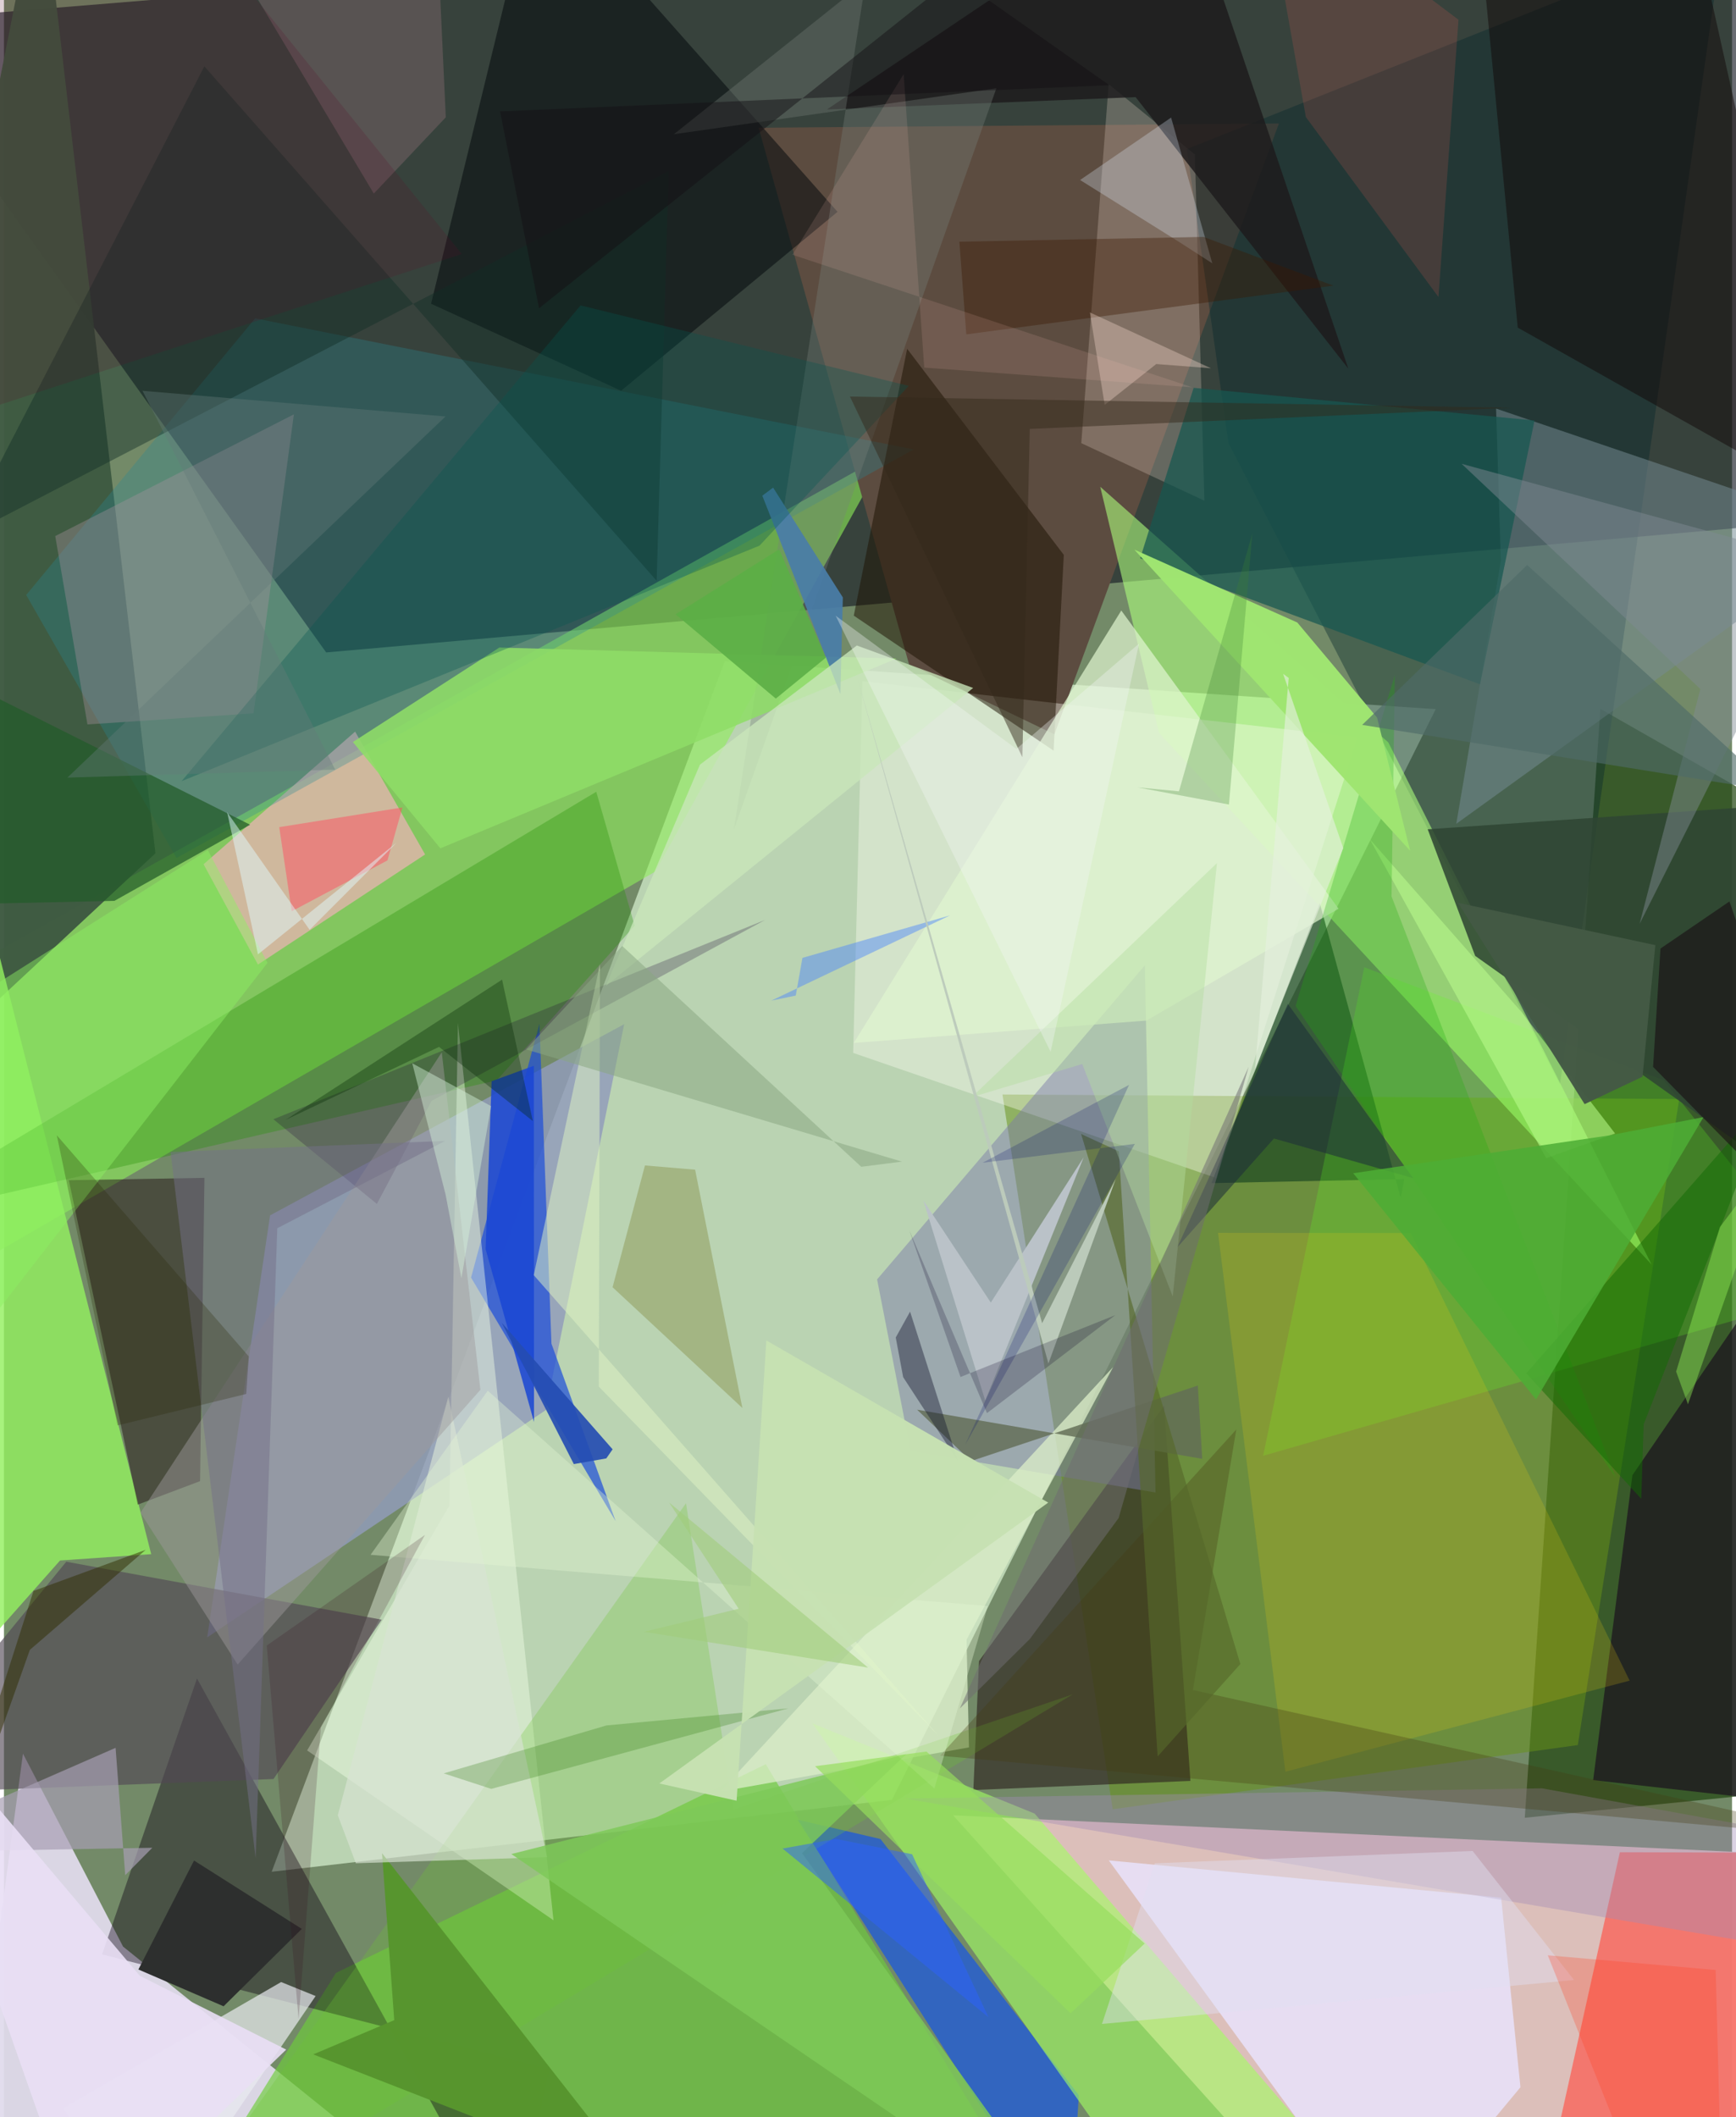<svg xmlns="http://www.w3.org/2000/svg" width="228" height="278" viewBox="0 0 836 1024"><path fill="#738a68" d="M0 0h836v1024H0z"/><path fill="#cde5c5" fill-opacity=".792" d="M348.725 319.786L129.52 905.305l300.064-34.778 263.053-527.535z"/><path fill="#171c26" fill-opacity=".651" d="M898 250.151l-742.13 65.41L-62 10.888 828.33-62z"/><path fill="#e6c4c2" fill-opacity=".906" d="M459.168 877.998l136.986 152.512L898 1086l-20.981-188.466z"/><path fill="#224612" fill-opacity=".714" d="M898 862.872l-47.106-475.177-78.595-44.847-36.568 536.347z"/><path fill="#e0dbeb" fill-opacity=".941" d="M-20.648 1069.414L9.2 848.174l48.431 93.323L236.827 1086z"/><path fill="#8fee59" fill-opacity=".596" d="M-7.563 462.538l-46.051 172.07 368.772-213.092L426.64 219.74z"/><path fill="#679117" fill-opacity=".51" d="M536.379 875.079l225.011-31.05 49.06-312.467-327.398-2.198z"/><path fill="#5c4c40" d="M437.883 321.407l70.285 33.761L616.785 59.716 365.081 61.8z"/><path fill="#919cba" fill-opacity=".827" d="M98.329 791.953l30.422-204.127 171.303-92.476-37.931 186.66z"/><path fill="#3e5a41" fill-opacity=".969" d="M-62 342.223l19.402 178.48L73.275 412.71 17.872-62z"/><path fill="#07272d" fill-opacity=".392" d="M831.689-31.26l-78.947 555.82-160.385-310.325L572.262 72.1z"/><path fill="#fc594f" fill-opacity=".706" d="M829.85 1086h-90.354l42.24-190.138 116.264.33z"/><path fill="#6ccc39" fill-opacity=".647" d="M368.55 853.279L508.617 1086H78.42l82.194-131.78z"/><path fill="#2d241f" fill-opacity=".647" d="M573.98 861.363l-105.01 4.403 2.728-62.365 89.553-123.486z"/><path fill="#1956e2" fill-opacity=".71" d="M515.583 1086L383.955 880.128l40.084 9.338 95.943 123.92z"/><path fill="#aeff7d" fill-opacity=".588" d="M530.352 235.427l139.353 123.656 127.37 252.52-238.26-257.1z"/><path fill="#0a0012" fill-opacity=".404" d="M47.479 945.257l45.905-133.44L244.885 1086l18.968-85.18z"/><path fill="#a3fd64" fill-opacity=".616" d="M498.624 877.171l139.202 162.252-89.978 16.214L391.11 833.539z"/><path fill="#92f05f" fill-opacity=".812" d="M27.14 754.753L-62 855.357l43.191-458.606 90.04 354.94z"/><path fill="#fffff4" fill-opacity=".361" d="M586.679 569.83l-175.847-60.574 4.478-179.796 239.47 27.213z"/><path fill="#1c4dd9" fill-opacity=".698" d="M225.97 617.92l33.092-122.802 5.802 154.76 31.062 85.873z"/><path fill="#e8e3fb" fill-opacity=".851" d="M670.048 1086L534.492 899.814 724.3 917.836l9.334 91.699z"/><path fill="#f1b3b9" fill-opacity=".69" d="M203.734 413.269l-33.847-59.404-73.322 64.143 26.305 48.513z"/><path fill="#17431f" fill-opacity=".647" d="M584.153 572.231l93.324-1.945-1.757 9.127-39.187-142.6z"/><path fill="#00060a" fill-opacity=".514" d="M257.54-62l-50.913 208.916 91.924 42.065 104.712-86.524z"/><path fill="#241217" fill-opacity=".498" d="M31.363 570.82l33.38 156.906 30.125-11.345 2.131-146.686z"/><path fill="#298895" fill-opacity=".31" d="M83.464 414.988l356.6-197.61-318.546-63.4L10.753 287.77z"/><path fill="#7b7da9" fill-opacity=".478" d="M422.402 618.796l16.178 82.892 118.524 20.199-5.178-254.996z"/><path fill="#748c93" fill-opacity=".525" d="M898 257.45l-176.152-59.83 2.301 73.765-21.556 127.067z"/><path fill="#209100" fill-opacity=".322" d="M-62 591.61l300.388-69.1 66.724-74.784-18.569-64.785z"/><path fill="#1d1000" fill-opacity=".506" d="M512.72 268.376l-75.781-99.669-25.814 129.058 96.66 65.298z"/><path fill="#e3d0c0" fill-opacity=".271" d="M580.735 242.18l-4.6-167.464-41.706-33.99-13.248 173.611z"/><path fill="#f2ffe6" fill-opacity=".435" d="M215.517 728.152l4.107-233.355 46.223 433.973-119.175-82.145z"/><path fill="#514754" fill-opacity=".635" d="M-62 867.816l92.146-112.474 152.6 28.038-52.349 77.07z"/><path fill="#170b1d" fill-opacity=".651" d="M787.804 713.506L898 552.507 872.045 872.67 768.81 860.987z"/><path fill="#63ff21" fill-opacity=".231" d="M609.172 704.103l275.758-79.24-81.902-102.358-144.942-54.652z"/><path fill="#dbedc9" fill-opacity=".757" d="M536.557 661.216L346.48 866.556l120.37-21.408-1.173-52.09z"/><path fill="#e8cc11" fill-opacity=".2" d="M619.918 856.924l166.537-44.062-105.953-216.485-93.165-.093z"/><path fill="#130909" fill-opacity=".506" d="M879.859 241.449l-147.533-82.991L716.906-1.33 812.237-62z"/><path fill="#1d1b1c" fill-opacity=".827" d="M650.373 178.32L547.468 46.985 398.121 52.94 569.053-62z"/><path fill="#165751" fill-opacity=".725" d="M549.693 270.021l164.4 60.958 26.35-127.608-164.916-15.795z"/><path fill="#eaebf0" fill-opacity=".698" d="M68.653 1086l-39.922-66.425 105.357-60.932 16.692 6.768z"/><path fill="#e0f5cf" fill-opacity=".71" d="M645.643 439.516L540.534 295.282l-129.415 209.15 141.598-10.823z"/><path fill="#6bc432" fill-opacity=".271" d="M352.896 875.262l-22.94-148.194L74.47 1086l442.578-266.499z"/><path fill="#a692a0" fill-opacity=".373" d="M24.813 259.278l15.574 91.101 80.352-5.362 19.52-144.613z"/><path fill="#a28bb6" fill-opacity=".396" d="M744.06 864.95L898 892.877l-59.3 45.403-403.128-68.402z"/><path fill="#818a3e" fill-opacity=".404" d="M334.368 565.738l22.859 115.253-62.797-58.402 15.671-58.9z"/><path fill="#1a46d3" fill-opacity=".855" d="M256.427 687.776l-23.417-83.578 2.908-81.233 20.413-7.48z"/><path fill="#235b2a" fill-opacity=".725" d="M-62 308.127v130.128l115.427-2.539 65.662-36.818z"/><path fill="#2f4633" fill-opacity=".867" d="M890.046 387.173L688.762 401.1l22.96 61.21 184.07 130.779z"/><path fill="#122e25" fill-opacity=".431" d="M321.597 82.75L-20.892 260.6 96.953 32.104l218.805 248.824z"/><path fill="#78817c" fill-opacity=".345" d="M480.114 42.672l-156.01 22.25 92.728-74.023-63.713 410.32z"/><path fill="#57952e" fill-opacity=".992" d="M149.627 993.635l39.18-16.567-5.907-80.733 124.286 158.774z"/><path fill="#2d2f2e" d="M65.034 952.575l41.22 17.795 37.85-37.427-52.148-33.072z"/><path fill="#bcfe8e" fill-opacity=".549" d="M746.115 560.163L660.82 405.96l73.684 83.938 44.93 58.353z"/><path fill="#1dad0b" fill-opacity=".275" d="M672.877 326.434l-1.603 107.125L779.6 714.572 624.86 486.545z"/><path fill="#636e57" fill-opacity=".824" d="M577.562 670.125l2.128 35.459-137.94-23.771 26.067 24.872z"/><path fill="#8fdd67" fill-opacity=".882" d="M211.122 410.3l-42.315-51.404 70.843-45.69 192.165 5.306z"/><path fill="#497da8" fill-opacity=".929" d="M405.829 288.946l-1.186 46.71-37.774-95.904 5.233-3.9z"/><path fill="#045750" fill-opacity=".318" d="M365.516 263.913L85.933 377.829l193.003-230.104 158.774 38.917z"/><path fill="#1d0233" fill-opacity=".235" d="M206.887 532.426l-26.472 49.871-50.073-40.957 237.963-96.44z"/><path fill="#9fe471" fill-opacity=".992" d="M680.276 411.47L546.843 265.83l78.85 35.262 38.572 45.97z"/><path fill="#dff3c4" fill-opacity=".506" d="M287.765 670.646l164.249 168.798-195.721-222.7 32.037-150.366z"/><path fill="#7a6368" fill-opacity=".506" d="M210.702-8.96l3.047 65.698-34.832 36.89L85.982-62z"/><path fill="#c9e6ba" fill-opacity=".78" d="M291.26 476.747l177.603-144.008-56.26-20.524-75.91 57.635z"/><path fill="#dfedff" fill-opacity=".282" d="M564.632 56.861L520.6 87.062l47.553 29.74 16.406 10.556z"/><path fill="#bbc3c9" fill-opacity=".98" d="M444.782 580.605l29.918 96.737 47.64-117.588-44.934 70.26z"/><path fill="#ff4d5f" fill-opacity=".478" d="M133.174 400.063l59.611-9.534-7.264 25.623-46.31 24.602z"/><path fill="#254db2" fill-opacity=".914" d="M240.787 639.74l34.897 68.393 15.704-2.752 3.062-4.395z"/><path fill="#fc5f59" fill-opacity=".161" d="M703.663 9.547l-9.69 134.114-64.156-87.06L608.741-62z"/><path fill="#a79fb3" fill-opacity=".694" d="M71.763 893.707L-62 896.075l116.002-50.703 4.655 61.585z"/><path fill="#d8e4d4" fill-opacity=".655" d="M262.77 898.233l-47.838-222.641-53.426 202.377 8.725 23.216z"/><path fill="#7dc958" fill-opacity=".831" d="M436.506 848.407L386.101 896.3 522.443 1086l-276.98-189.26z"/><path fill="#116a03" fill-opacity=".494" d="M792.078 724.923l-55.616-60.719 119.457-136.11-62.663 160.8z"/><path fill="#1d2d39" fill-opacity=".545" d="M681.711 569.843l-67.326-19.19-46.79 52.708 53.536-117.784z"/><path fill="#3c1902" fill-opacity=".376" d="M465.553 161.72l177.573-23.563-62.743-23.567-118.18 2.313z"/><path fill="#9f9a9c" fill-opacity=".463" d="M66.034 731.669l145.77-222.697 18.675 163.232L113.06 805.096z"/><path fill="#443a12" fill-opacity=".31" d="M596.161 691.43L575.19 817.39 898 889.493l-445.144-40.305z"/><path fill="#89a781" fill-opacity=".533" d="M434.408 561.833l-181.876-54.278 46.565-50.02 115.637 106.802z"/><path fill="#4ead35" fill-opacity=".855" d="M822.207 540.302l-81.035 136.559-88.429-109.403 123.97-18.323z"/><path fill="#15162e" fill-opacity=".42" d="M431.424 646.906l6.933-12.504 23.129 72.29-26.476-40.608z"/><path fill="#3d8130" fill-opacity=".275" d="M568.445 382.728l-19.947-1.892 44.118 8.29 11.302-131.056z"/><path fill="#818a93" fill-opacity=".471" d="M879.137 271.842l-87.84 174.964 29.372-113.553-115.5-108.923z"/><path fill="#14090f" fill-opacity=".549" d="M898 617.912l-63.265-181.907-33.356 22.77-3.572 57.232z"/><path fill="#e3f8d3" fill-opacity=".369" d="M450.117 865.031L234.042 672.63l-56.685 79.375 298.58 24.781z"/><path fill="#2d780c" fill-opacity=".263" d="M235.734 865.216l-22.987-7.497 78.738-23.187 88.023-8.266z"/><path fill="#747087" fill-opacity=".502" d="M213.471 551.816l-132.868 5.366 41.157 341.655 10.473-304.78z"/><path fill="#d7f4da" fill-opacity=".439" d="M197.528 514.285l16.165 63.674 7.601 40.212 14.356-83.19z"/><path fill="#95f657" fill-opacity=".416" d="M830.14 593.463l27.423-36.435-42.894 122.18-5.718-15.84z"/><path fill="#e8dff5" fill-opacity=".906" d="M38.87 1086L-58.6 808.456 65.727 955.617l70.818 35.7z"/><path fill="#c6e1b2" fill-opacity=".976" d="M317.053 862.606l37.386 8.336 14.397-222.595 136.353 78.403z"/><path fill="#8bf063" fill-opacity=".459" d="M-11.355 644.682L127.49 465.705l-28.883-54.552L-62 512.873z"/><path fill="#e0dff2" fill-opacity=".443" d="M531.202 978.912l228.373-21.244-49.078-62.425-153.754 5.96z"/><path fill="#f0d3c6" fill-opacity=".369" d="M532.5 195.832l-7.157-44.716 58.555 27.006-26.458-2.046z"/><path fill="#340c1a" fill-opacity=".192" d="M142.543 976.74l10.78-141.183 50.353-93.187-76.542 53.517z"/><path fill="#e6f0df" fill-opacity=".627" d="M618.828 325.913l29.094 84.287-42.709 107.119 16.327-189.426z"/><path fill="#56682b" fill-opacity=".643" d="M521.09 548.466l77.044 256.363-40.014 44.695-18.78-292.654z"/><path fill="#518af9" fill-opacity=".482" d="M371.275 483.947l11.776-2.42 3.23-18.235 71.414-20.557z"/><path fill="#b4dca0" fill-opacity=".435" d="M586.815 417.463l-21.391 209.555L521.65 514.63l-53.492 16.028z"/><path fill="#2f2d00" fill-opacity=".49" d="M12.533 797.986l56.052-48.394-54.296 19.889L-62 1008.048z"/><path fill="#bdcbbc" fill-opacity=".973" d="M505.28 659.457L412.987 328.39l89.255 311.578 35.582-69.723z"/><path fill="#445945" fill-opacity=".976" d="M703.45 436.662l95.444 20.467-6.191 63.627-28.021 13.28z"/><path fill="#002502" fill-opacity=".329" d="M210.484 506.34l-74.3 35.337 104.784-67.858 14.89 68.402z"/><path fill="#5cae46" fill-opacity=".906" d="M373.404 337.89l24.226-19.814-22.6-52.41-50.123 31.447z"/><path fill="#5f0d26" fill-opacity=".188" d="M221.49 122.86L72.304-62-53.582-41.325-62 215.332z"/><path fill="#ffc6bc" fill-opacity=".129" d="M435.249 35.86l9.954 141.935 129.74 9.554L381.44 123.21z"/><path fill="#34281a" fill-opacity=".478" d="M729.676 197.226l-320.417-5.427 83.412 174.442 3.59-158.786z"/><path fill="#e1fcff" fill-opacity=".482" d="M122.879 461.596l-14.92-68.776 39.905 56.89 42.08-42.156z"/><path fill="#95de5d" fill-opacity=".682" d="M515.99 973.754l35.864-33.74-105.589-92.852-53.867 7.091z"/><path fill="#4e6b67" fill-opacity=".639" d="M736.883 273.248L898 420.125l-42.663-37.594-198.266-31.923z"/><path fill="#f5f7f7" fill-opacity=".345" d="M506.347 508.721l42.774-197.419-59.33 50.935-87.424-64.427z"/><path fill="#657a79" fill-opacity=".384" d="M213.619 201.428L67.02 189.018l93.216 183.2-129.554 3.889z"/><path fill="#2e62ff" fill-opacity=".49" d="M376.669 894.081l25.83-4.662 36.833 7.408 36.946 78.826z"/><path fill="#ff401f" fill-opacity=".263" d="M746.865 945.709l81.21 7.1L831.612 1086h-28.75z"/><path fill="#0a146c" fill-opacity=".224" d="M473.442 562.382l73.648-9.126-82.104 145.626 79.307-174.167z"/><path fill="#6f6e71" fill-opacity=".525" d="M539.237 734.247l-42.886 58.415-33.924 33.666 139.735-310.377z"/><path fill="#0d0427" fill-opacity=".22" d="M462.753 665.991l74.868-29.893-62.059 47.38-37.537-88.327z"/><path fill="#272501" fill-opacity=".255" d="M54.957 689.42l62.25-15.204 1.235-18.148-92.878-106.97z"/><path fill="#a1cd7b" fill-opacity=".592" d="M355.43 778.093l-33.627-51.383 96.236 79.85-108.503-17.31z"/><path fill="#140f14" fill-opacity=".475" d="M460.192-11.347L258.854 149.109l-18.85-95.233 294.77-12.666z"/></svg>